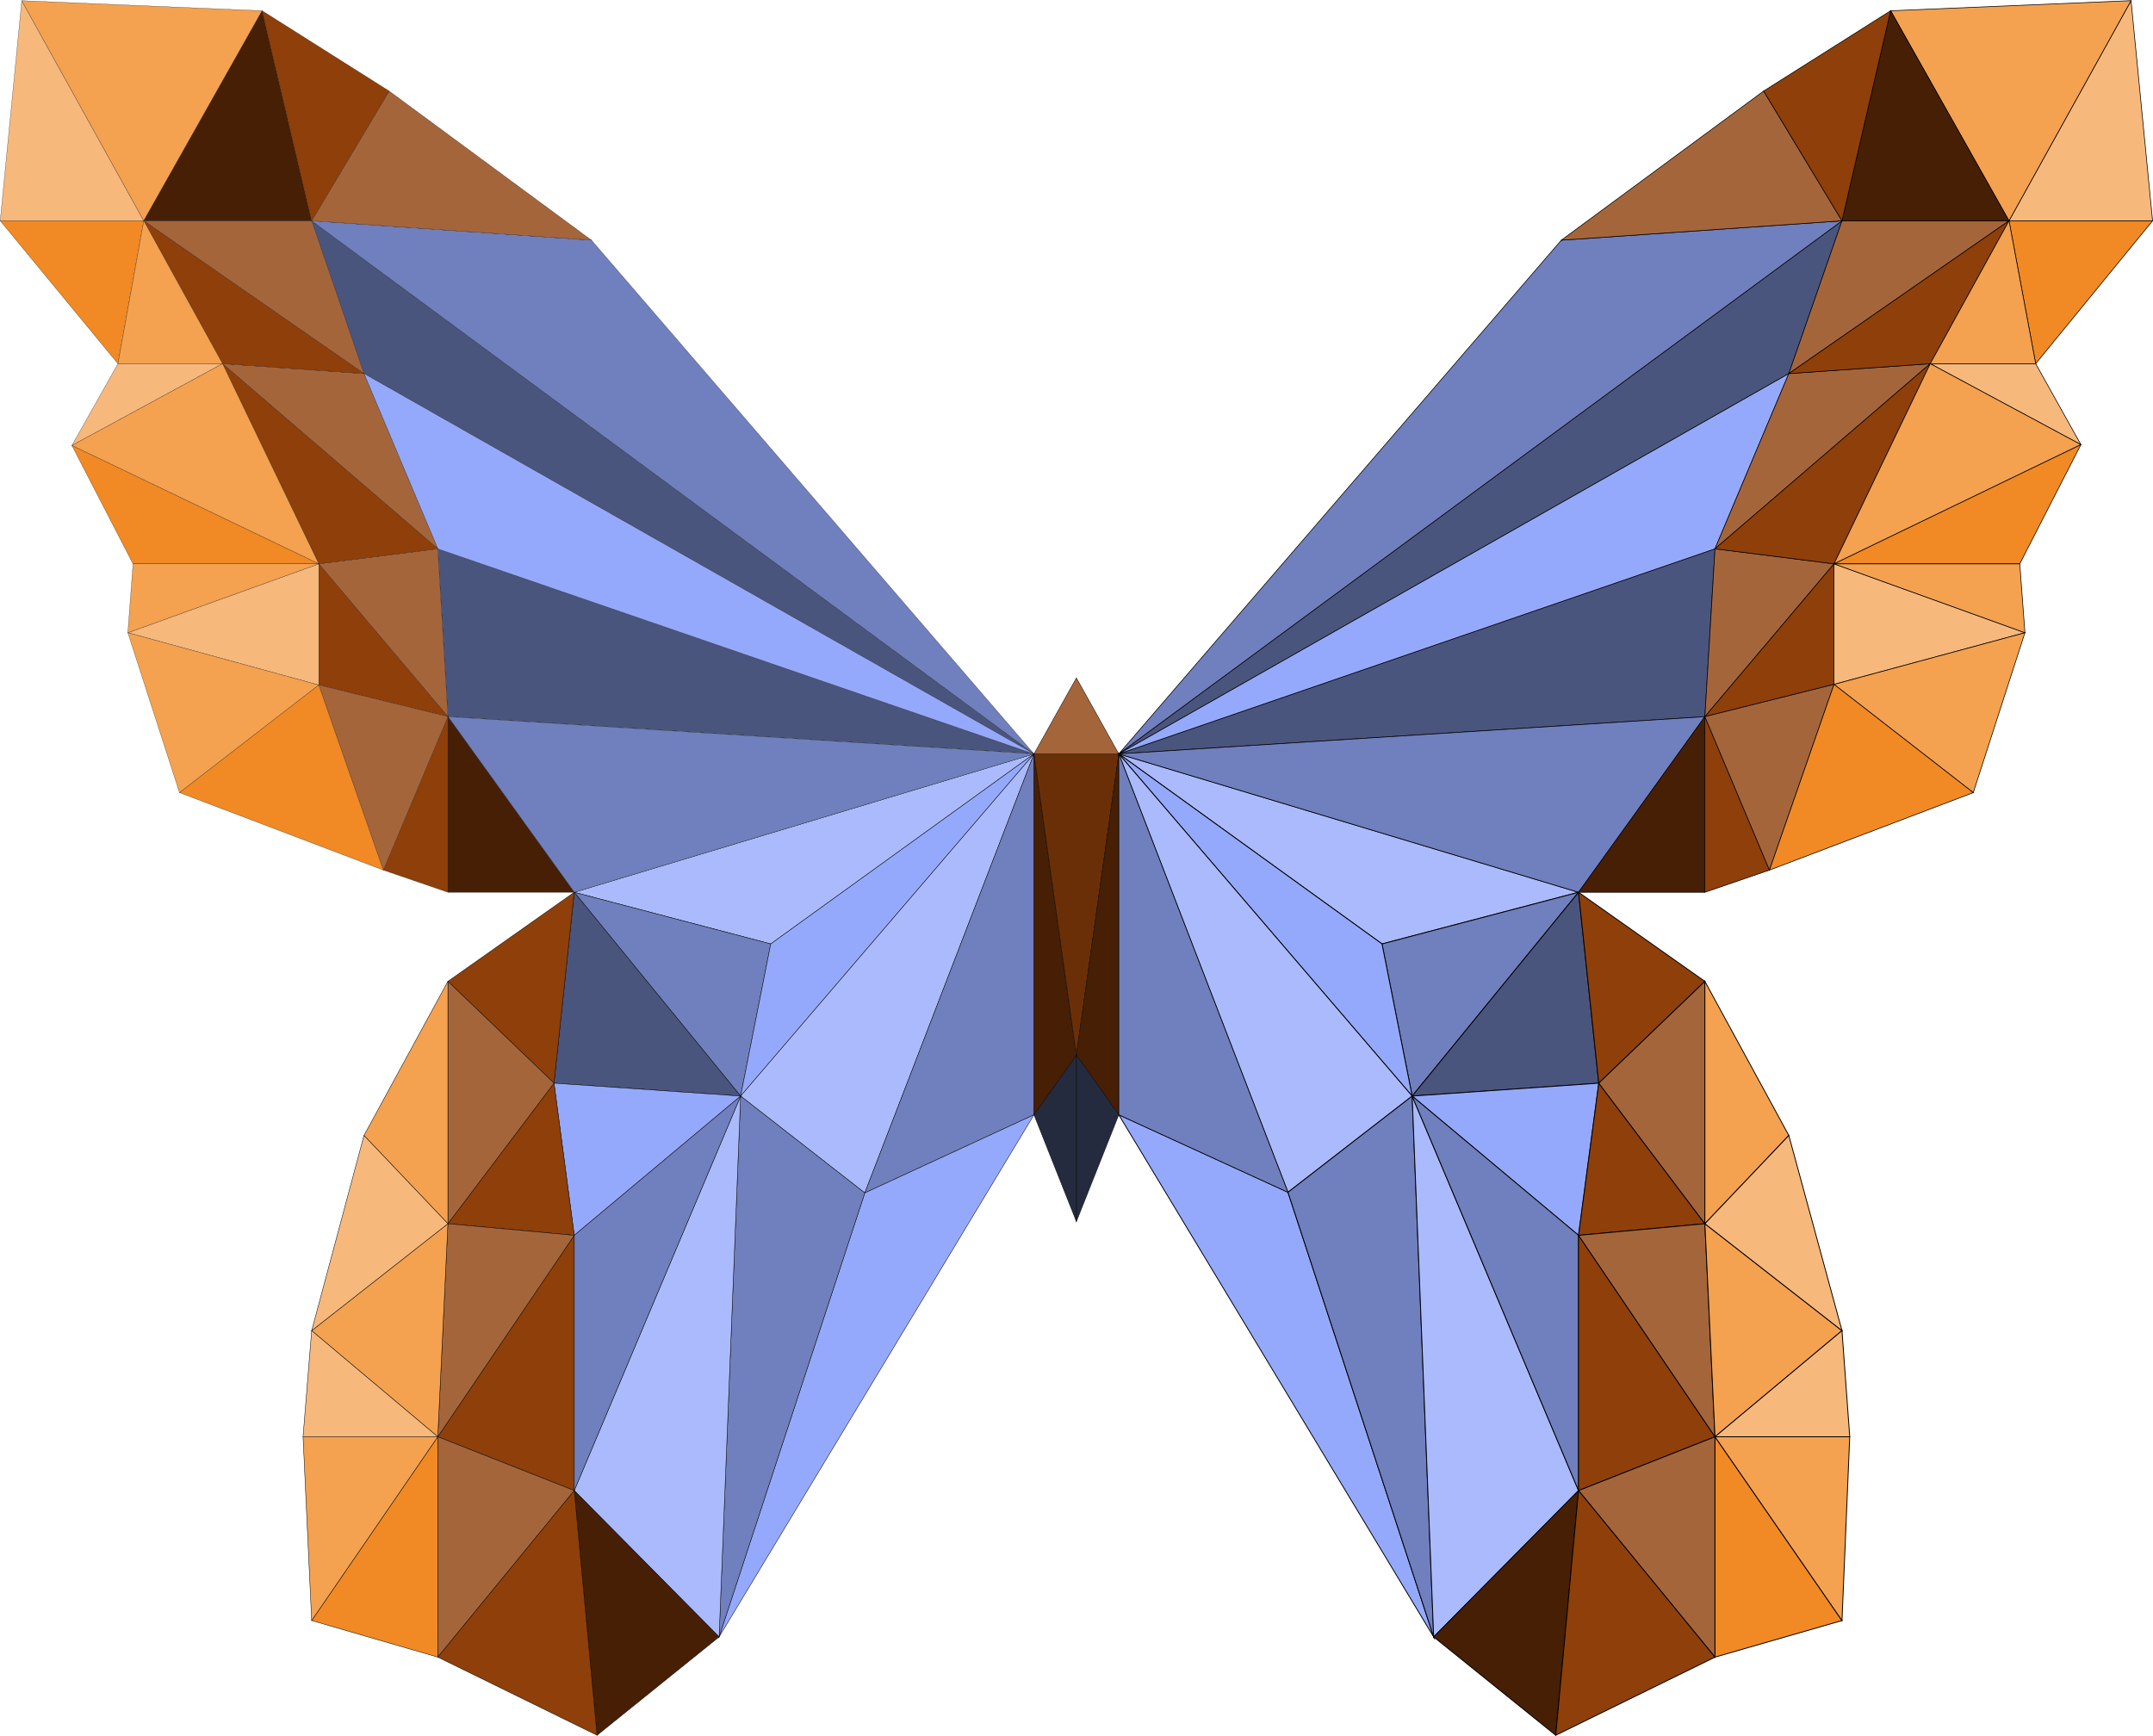 <?xml version="1.0" encoding="utf-8"?>
<!-- Generator: Adobe Illustrator 24.1.0, SVG Export Plug-In . SVG Version: 6.00 Build 0)  -->
<svg version="1.1" baseProfile="tiny" id="央铋_1"
	 xmlns="http://www.w3.org/2000/svg" xmlns:xlink="http://www.w3.org/1999/xlink" x="0px" y="0px" viewBox="0 0 1000.3 806.5"
	 xml:space="preserve">
<g>
	<g>
		<polygon fill="#AABAFD" stroke="#000000" stroke-width="0.4" stroke-miterlimit="10" points="642.1,438.6 733.4,414.6 
			519.8,350.3 		"/>
		<polygon fill="#707FBD" stroke="#000000" stroke-width="0.4" stroke-miterlimit="10" points="656.1,509.3 733.4,414.6 
			642.1,438.6 		"/>
		<polygon fill="#95A9FC" stroke="#000000" stroke-width="0.4" stroke-miterlimit="10" points="642.1,438.6 519.8,350.3 
			656.1,509.3 		"/>
		<polygon fill="#4A557E" stroke="#000000" stroke-width="0.4" stroke-miterlimit="10" points="742.8,503.3 733.4,414.6 
			656.1,509.3 		"/>
		<polygon fill="#AABAFD" stroke="#000000" stroke-width="0.4" stroke-miterlimit="10" points="656.1,509.3 519.8,350.3 598.4,554 
					"/>
		<polygon fill="#95A9FC" stroke="#000000" stroke-width="0.4" stroke-miterlimit="10" points="519.8,518 666.1,760.6 598.4,554 		
			"/>
		<polygon fill="#707FBD" stroke="#000000" stroke-width="0.4" stroke-miterlimit="10" points="598.4,554 666.1,760.6 656.1,509.3 
					"/>
		<polygon fill="#95A9FC" stroke="#000000" stroke-width="0.4" stroke-miterlimit="10" points="742.8,503.3 656.1,509.3 733.4,574 
					"/>
		<polygon fill="#AABAFD" stroke="#000000" stroke-width="0.4" stroke-miterlimit="10" points="656.1,509.3 666.1,760.6 
			733.4,692.6 		"/>
		<polygon fill="#707FBD" stroke="#000000" stroke-width="0.4" stroke-miterlimit="10" points="733.4,574 656.1,509.3 733.4,692.6 
					"/>
		<polygon fill="#8F3F09" stroke="#000000" stroke-width="0.4" stroke-miterlimit="10" points="792.1,456 733.4,414.6 742.8,503.3 
					"/>
		<polygon fill="#8F3F09" stroke="#000000" stroke-width="0.4" stroke-miterlimit="10" points="733.4,692.6 796.8,667.6 733.4,574 
					"/>
		<polygon fill="#8F3F09" stroke="#000000" stroke-width="0.4" stroke-miterlimit="10" points="792.1,568.6 742.8,503.3 733.4,574 
					"/>
		<polygon fill="#471F05" stroke="#000000" stroke-width="0.4" stroke-miterlimit="10" points="666.1,760.6 722.8,806.3 
			733.4,692.6 		"/>
		<polygon fill="#A5653B" stroke="#000000" stroke-width="0.4" stroke-miterlimit="10" points="792.1,456 742.8,503.3 792.1,568.6 
					"/>
		<polygon fill="#A5653B" stroke="#000000" stroke-width="0.4" stroke-miterlimit="10" points="796.8,667.6 792.1,568.6 733.4,574 
					"/>
		<polygon fill="#A5653B" stroke="#000000" stroke-width="0.4" stroke-miterlimit="10" points="733.4,692.6 796.8,770 796.8,667.6 
					"/>
		<polygon fill="#8F3F09" stroke="#000000" stroke-width="0.4" stroke-miterlimit="10" points="722.8,806.3 796.8,770 733.4,692.6 
					"/>
		<polygon fill="#F4A150" stroke="#000000" stroke-width="0.4" stroke-miterlimit="10" points="792.1,568.6 831.1,527.6 792.1,456 
					"/>
		<polygon fill="#F18924" stroke="#000000" stroke-width="0.4" stroke-miterlimit="10" points="796.8,770 855.8,753 796.8,667.6 		
			"/>
		<polygon fill="#F4A150" stroke="#000000" stroke-width="0.4" stroke-miterlimit="10" points="796.8,667.6 855.8,618.3 
			792.1,568.6 		"/>
		<polygon fill="#F4A150" stroke="#000000" stroke-width="0.4" stroke-miterlimit="10" points="855.8,753 859.4,667.6 796.8,667.6 
					"/>
		<polygon fill="#F7B87C" stroke="#000000" stroke-width="0.4" stroke-miterlimit="10" points="859.4,667.6 855.8,618.3 
			796.8,667.6 		"/>
		<polygon fill="#F7B87C" stroke="#000000" stroke-width="0.4" stroke-miterlimit="10" points="855.8,618.3 831.1,527.6 
			792.1,568.6 		"/>
	</g>
	<g>
		<polygon fill="#4A557E" stroke="#000000" stroke-width="0.3" stroke-miterlimit="10" points="855.8,102.6 519.8,350.3 
			831.1,173.6 		"/>
		<polygon fill="#4A557E" stroke="#000000" stroke-width="0.3" stroke-miterlimit="10" points="796.8,255 519.8,350.3 792.1,333 		
			"/>
		<polygon fill="#707FBD" stroke="#000000" stroke-width="0.3" stroke-miterlimit="10" points="725.4,111.6 519.8,350.3 
			855.8,102.6 		"/>
		<polygon fill="#95A9FC" stroke="#000000" stroke-width="0.3" stroke-miterlimit="10" points="831.1,173.6 519.8,350.3 796.8,255 
					"/>
		<polygon fill="#707FBD" stroke="#000000" stroke-width="0.3" stroke-miterlimit="10" points="519.8,350.3 733.4,414.6 792.1,333 
					"/>
		<polygon fill="#A5653B" stroke="#000000" stroke-width="0.3" stroke-miterlimit="10" points="855.8,102.6 831.1,173.6 
			933.4,102.6 		"/>
		<polygon fill="#A5653B" stroke="#000000" stroke-width="0.3" stroke-miterlimit="10" points="831.1,173.6 796.8,255 896.8,169 		
			"/>
		<polygon fill="#A5653B" stroke="#000000" stroke-width="0.3" stroke-miterlimit="10" points="792.1,333 852.1,262 796.8,255 		"/>
		<polygon fill="#471F05" stroke="#000000" stroke-width="0.3" stroke-miterlimit="10" points="733.4,414.6 792.1,414.6 792.1,333 
					"/>
		<polygon fill="#8F3F09" stroke="#000000" stroke-width="0.3" stroke-miterlimit="10" points="933.4,102.6 831.1,173.6 896.8,169 
					"/>
		<polygon fill="#8F3F09" stroke="#000000" stroke-width="0.3" stroke-miterlimit="10" points="796.8,255 852.1,262 896.8,169 		"/>
		<polygon fill="#8F3F09" stroke="#000000" stroke-width="0.3" stroke-miterlimit="10" points="792.1,414.6 822.1,404.3 792.1,333 
					"/>
		<polygon fill="#8F3F09" stroke="#000000" stroke-width="0.3" stroke-miterlimit="10" points="852.1,318 852.1,262 792.1,333 		"/>
		<polygon fill="#F7B87C" stroke="#000000" stroke-width="0.3" stroke-miterlimit="10" points="1000.1,102.6 990.1,0.3 933.4,102.6 
					"/>
		<polygon fill="#F18924" stroke="#000000" stroke-width="0.3" stroke-miterlimit="10" points="945.8,169 1000.1,102.6 933.4,102.6 
					"/>
		<polygon fill="#F7B87C" stroke="#000000" stroke-width="0.3" stroke-miterlimit="10" points="966.8,206.6 945.8,169 896.8,169 		
			"/>
		<polygon fill="#F4A150" stroke="#000000" stroke-width="0.3" stroke-miterlimit="10" points="896.8,169 945.8,169 933.4,102.6 		
			"/>
		<polygon fill="#F4A150" stroke="#000000" stroke-width="0.3" stroke-miterlimit="10" points="852.1,262 966.8,206.6 896.8,169 		
			"/>
		<polygon fill="#F7B87C" stroke="#000000" stroke-width="0.3" stroke-miterlimit="10" points="852.1,318 940.8,294 852.1,262 		"/>
		<polygon fill="#F18924" stroke="#000000" stroke-width="0.3" stroke-miterlimit="10" points="852.1,262 938.4,262 966.8,206.6 		
			"/>
		<polygon fill="#F4A150" stroke="#000000" stroke-width="0.3" stroke-miterlimit="10" points="940.8,294 938.4,262 852.1,262 		"/>
		<polygon fill="#A5653B" stroke="#000000" stroke-width="0.3" stroke-miterlimit="10" points="792.1,333 822.1,404.3 852.1,318 		
			"/>
		<polygon fill="#F4A150" stroke="#000000" stroke-width="0.3" stroke-miterlimit="10" points="916.8,368.3 940.8,294 852.1,318 		
			"/>
		<polygon fill="#F18924" stroke="#000000" stroke-width="0.3" stroke-miterlimit="10" points="822.1,404.3 916.8,368.3 852.1,318 
					"/>
		<polygon fill="#F4A150" stroke="#000000" stroke-width="0.3" stroke-miterlimit="10" points="990.1,0.3 878.4,5 933.4,102.6 		"/>
		<polygon fill="#471F05" stroke="#000000" stroke-width="0.3" stroke-miterlimit="10" points="933.4,102.6 878.4,5 855.8,102.6 		
			"/>
		<polygon fill="#A5653B" stroke="#000000" stroke-width="0.3" stroke-miterlimit="10" points="819.4,42.3 725.4,111.6 855.8,102.6 
					"/>
		<polygon fill="#8F3F09" stroke="#000000" stroke-width="0.3" stroke-miterlimit="10" points="878.4,5 819.4,42.3 855.8,102.6 		
			"/>
	</g>
	<g>
		<polygon fill="#AABAFD" stroke="#000000" stroke-width="0.2" stroke-miterlimit="10" points="480.4,350.3 266.8,414.6 
			358.1,438.6 		"/>
		<polygon fill="#707FBD" stroke="#000000" stroke-width="0.2" stroke-miterlimit="10" points="358.1,438.6 266.8,414.6 
			344.1,509.3 		"/>
		<polygon fill="#95A9FC" stroke="#000000" stroke-width="0.2" stroke-miterlimit="10" points="344.1,509.3 480.4,350.3 
			358.1,438.6 		"/>
		<polygon fill="#4A557E" stroke="#000000" stroke-width="0.2" stroke-miterlimit="10" points="344.1,509.3 266.8,414.6 
			257.4,503.3 		"/>
		<polygon fill="#AABAFD" stroke="#000000" stroke-width="0.2" stroke-miterlimit="10" points="401.8,554.3 480.4,350.3 
			344.1,509.3 		"/>
		<polygon fill="#707FBD" stroke="#000000" stroke-width="0.2" stroke-miterlimit="10" points="401.8,554.3 480.4,518 480.4,350.3 
					"/>
		<polygon fill="#95A9FC" stroke="#000000" stroke-width="0.2" stroke-miterlimit="10" points="334.1,760.6 480.4,518 401.8,554.3 
					"/>
		<polygon fill="#707FBD" stroke="#000000" stroke-width="0.2" stroke-miterlimit="10" points="344.1,509.3 334.1,760.6 
			401.8,554.3 		"/>
		<polygon fill="#95A9FC" stroke="#000000" stroke-width="0.2" stroke-miterlimit="10" points="266.8,574 344.1,509.3 257.4,503.3 
					"/>
		<polygon fill="#AABAFD" stroke="#000000" stroke-width="0.2" stroke-miterlimit="10" points="266.8,692.6 334.1,760.6 
			344.1,509.3 		"/>
		<polygon fill="#707FBD" stroke="#000000" stroke-width="0.2" stroke-miterlimit="10" points="266.8,692.6 344.1,509.3 266.8,574 
					"/>
		<polygon fill="#8F3F09" stroke="#000000" stroke-width="0.2" stroke-miterlimit="10" points="257.4,503.3 266.8,414.6 208.1,456 
					"/>
		<polygon fill="#8F3F09" stroke="#000000" stroke-width="0.2" stroke-miterlimit="10" points="203.4,667.6 266.8,692.6 266.8,574 
					"/>
		<polygon fill="#8F3F09" stroke="#000000" stroke-width="0.2" stroke-miterlimit="10" points="257.4,503.3 208.1,568.6 266.8,574 
					"/>
		<polygon fill="#471F05" stroke="#000000" stroke-width="0.2" stroke-miterlimit="10" points="277.4,806.3 334.1,760.6 
			266.8,692.6 		"/>
		<polygon fill="#A5653B" stroke="#000000" stroke-width="0.2" stroke-miterlimit="10" points="208.1,456 208.1,568.6 257.4,503.3 
					"/>
		<polygon fill="#A5653B" stroke="#000000" stroke-width="0.2" stroke-miterlimit="10" points="208.1,568.6 203.4,667.6 266.8,574 
					"/>
		<polygon fill="#A5653B" stroke="#000000" stroke-width="0.2" stroke-miterlimit="10" points="203.4,667.6 203.4,770 266.8,692.6 
					"/>
		<polygon fill="#8F3F09" stroke="#000000" stroke-width="0.2" stroke-miterlimit="10" points="203.4,770 277.4,806.3 266.8,692.6 
					"/>
		<polygon fill="#F4A150" stroke="#000000" stroke-width="0.2" stroke-miterlimit="10" points="208.1,456 169.1,527.6 208.1,568.6 
					"/>
		<polygon fill="#F18924" stroke="#000000" stroke-width="0.2" stroke-miterlimit="10" points="144.8,753 203.4,770 203.4,667.6 		
			"/>
		<polygon fill="#F4A150" stroke="#000000" stroke-width="0.2" stroke-miterlimit="10" points="208.1,568.6 144.8,618.3 
			203.4,667.6 		"/>
		<polygon fill="#F4A150" stroke="#000000" stroke-width="0.2" stroke-miterlimit="10" points="140.8,667.6 144.8,753 203.4,667.6 
					"/>
		<polygon fill="#F7B87C" stroke="#000000" stroke-width="0.2" stroke-miterlimit="10" points="144.8,618.3 140.8,667.6 
			203.4,667.6 		"/>
		<polygon fill="#F7B87C" stroke="#000000" stroke-width="0.2" stroke-miterlimit="10" points="169.1,527.6 144.8,618.3 
			208.1,568.6 		"/>
		<polygon fill="#252B3F" stroke="#000000" stroke-width="0.2" stroke-miterlimit="10" points="480.4,518 500.1,567.6 500.1,490.3 
					"/>
		<polygon fill="#471F05" stroke="#000000" stroke-width="0.2" stroke-miterlimit="10" points="480.4,350.3 480.4,518 500.1,490.3 
					"/>
		<polygon fill="#6B2F07" stroke="#000000" stroke-width="0.2" stroke-miterlimit="10" points="519.8,350.3 480.4,350.3 
			500.1,490.3 		"/>
		<polygon fill="#471F05" stroke="#000000" stroke-width="0.2" stroke-miterlimit="10" points="519.8,350.3 500.1,490.3 519.8,518 
					"/>
		<polygon fill="#252B3F" stroke="#000000" stroke-width="0.2" stroke-miterlimit="10" points="500.1,567.6 519.8,518 500.1,490.3 
					"/>
		<polygon fill="#A5653B" stroke="#000000" stroke-width="0.2" stroke-miterlimit="10" points="500.1,315 480.4,350.3 519.8,350.3 
					"/>
	</g>
	<g>
		<polygon fill="#4A557E" stroke="#000000" stroke-width="0.1" stroke-miterlimit="10" points="169.1,173.6 480.4,350.3 
			144.8,102.6 		"/>
		<polygon fill="#4A557E" stroke="#000000" stroke-width="0.1" stroke-miterlimit="10" points="208.1,333 480.4,350.3 203.4,255 		
			"/>
		<polygon fill="#707FBD" stroke="#000000" stroke-width="0.1" stroke-miterlimit="10" points="480.4,350.3 274.8,111.6 
			144.8,102.6 		"/>
		<polygon fill="#95A9FC" stroke="#000000" stroke-width="0.1" stroke-miterlimit="10" points="203.4,255 480.4,350.3 169.1,173.6 
					"/>
		<polygon fill="#707FBD" stroke="#000000" stroke-width="0.1" stroke-miterlimit="10" points="208.1,333 266.8,414.6 480.4,350.3 
					"/>
		<polygon fill="#A5653B" stroke="#000000" stroke-width="0.1" stroke-miterlimit="10" points="144.8,102.6 66.8,102.6 169.1,173.6 
					"/>
		<polygon fill="#A5653B" stroke="#000000" stroke-width="0.1" stroke-miterlimit="10" points="169.1,173.6 103.4,169 203.4,255 		
			"/>
		<polygon fill="#A5653B" stroke="#000000" stroke-width="0.1" stroke-miterlimit="10" points="148.1,262 208.1,333 203.4,255 		"/>
		<polygon fill="#471F05" stroke="#000000" stroke-width="0.1" stroke-miterlimit="10" points="208.1,414.6 266.8,414.6 208.1,333 
					"/>
		<polygon fill="#8F3F09" stroke="#000000" stroke-width="0.1" stroke-miterlimit="10" points="66.8,102.6 103.4,169 169.1,173.6 		
			"/>
		<polygon fill="#8F3F09" stroke="#000000" stroke-width="0.1" stroke-miterlimit="10" points="103.4,169 148.1,262 203.4,255 		"/>
		<polygon fill="#8F3F09" stroke="#000000" stroke-width="0.1" stroke-miterlimit="10" points="178.1,404.3 208.1,414.6 208.1,333 
					"/>
		<polygon fill="#8F3F09" stroke="#000000" stroke-width="0.1" stroke-miterlimit="10" points="148.1,318.3 208.1,333 148.1,262 		
			"/>
		<polygon fill="#F7B87C" stroke="#000000" stroke-width="0.1" stroke-miterlimit="10" points="10.1,0.3 0.1,102.6 66.8,102.6 		"/>
		<polygon fill="#F18924" stroke="#000000" stroke-width="0.1" stroke-miterlimit="10" points="0.1,102.6 54.8,169 66.8,102.6 		"/>
		<polygon fill="#F7B87C" stroke="#000000" stroke-width="0.1" stroke-miterlimit="10" points="54.8,169 33.4,207 103.4,169 		"/>
		<polygon fill="#F4A150" stroke="#000000" stroke-width="0.1" stroke-miterlimit="10" points="66.8,102.6 54.8,169 103.4,169 		"/>
		<polygon fill="#F4A150" stroke="#000000" stroke-width="0.1" stroke-miterlimit="10" points="103.4,169 33.4,207 148.1,262 		"/>
		<polygon fill="#F7B87C" stroke="#000000" stroke-width="0.1" stroke-miterlimit="10" points="148.1,262 59.4,294 148.1,318.3 		
			"/>
		<polygon fill="#F18924" stroke="#000000" stroke-width="0.1" stroke-miterlimit="10" points="33.4,207 61.8,262 148.1,262 		"/>
		<polygon fill="#F4A150" stroke="#000000" stroke-width="0.1" stroke-miterlimit="10" points="61.8,262 59.4,294 148.1,262 		"/>
		<polygon fill="#A5653B" stroke="#000000" stroke-width="0.1" stroke-miterlimit="10" points="148.1,318.3 178.1,404.3 208.1,333 
					"/>
		<polygon fill="#F4A150" stroke="#000000" stroke-width="0.1" stroke-miterlimit="10" points="59.4,294 83.4,368.3 148.1,318.3 		
			"/>
		<polygon fill="#F18924" stroke="#000000" stroke-width="0.1" stroke-miterlimit="10" points="83.4,368.3 178.1,404.3 148.1,318.3 
					"/>
		<polygon fill="#F4A150" stroke="#000000" stroke-width="0.1" stroke-miterlimit="10" points="121.8,5 10.1,0.3 66.8,102.6 		"/>
		<polygon fill="#471F05" stroke="#000000" stroke-width="0.1" stroke-miterlimit="10" points="144.8,102.6 121.8,5 66.8,102.6 		
			"/>
		<polygon fill="#A5653B" stroke="#000000" stroke-width="0.1" stroke-miterlimit="10" points="274.8,111.6 180.8,42.3 144.8,102.6 
					"/>
		<polygon fill="#8F3F09" stroke="#000000" stroke-width="0.1" stroke-miterlimit="10" points="180.8,42.3 121.8,5 144.8,102.6 		
			"/>
	</g>
</g>
<polygon fill="#707FBD" stroke="#000000" stroke-width="0.3" stroke-miterlimit="10" points="519.8,350.3 519.8,518 598.4,554 "/>
</svg>

